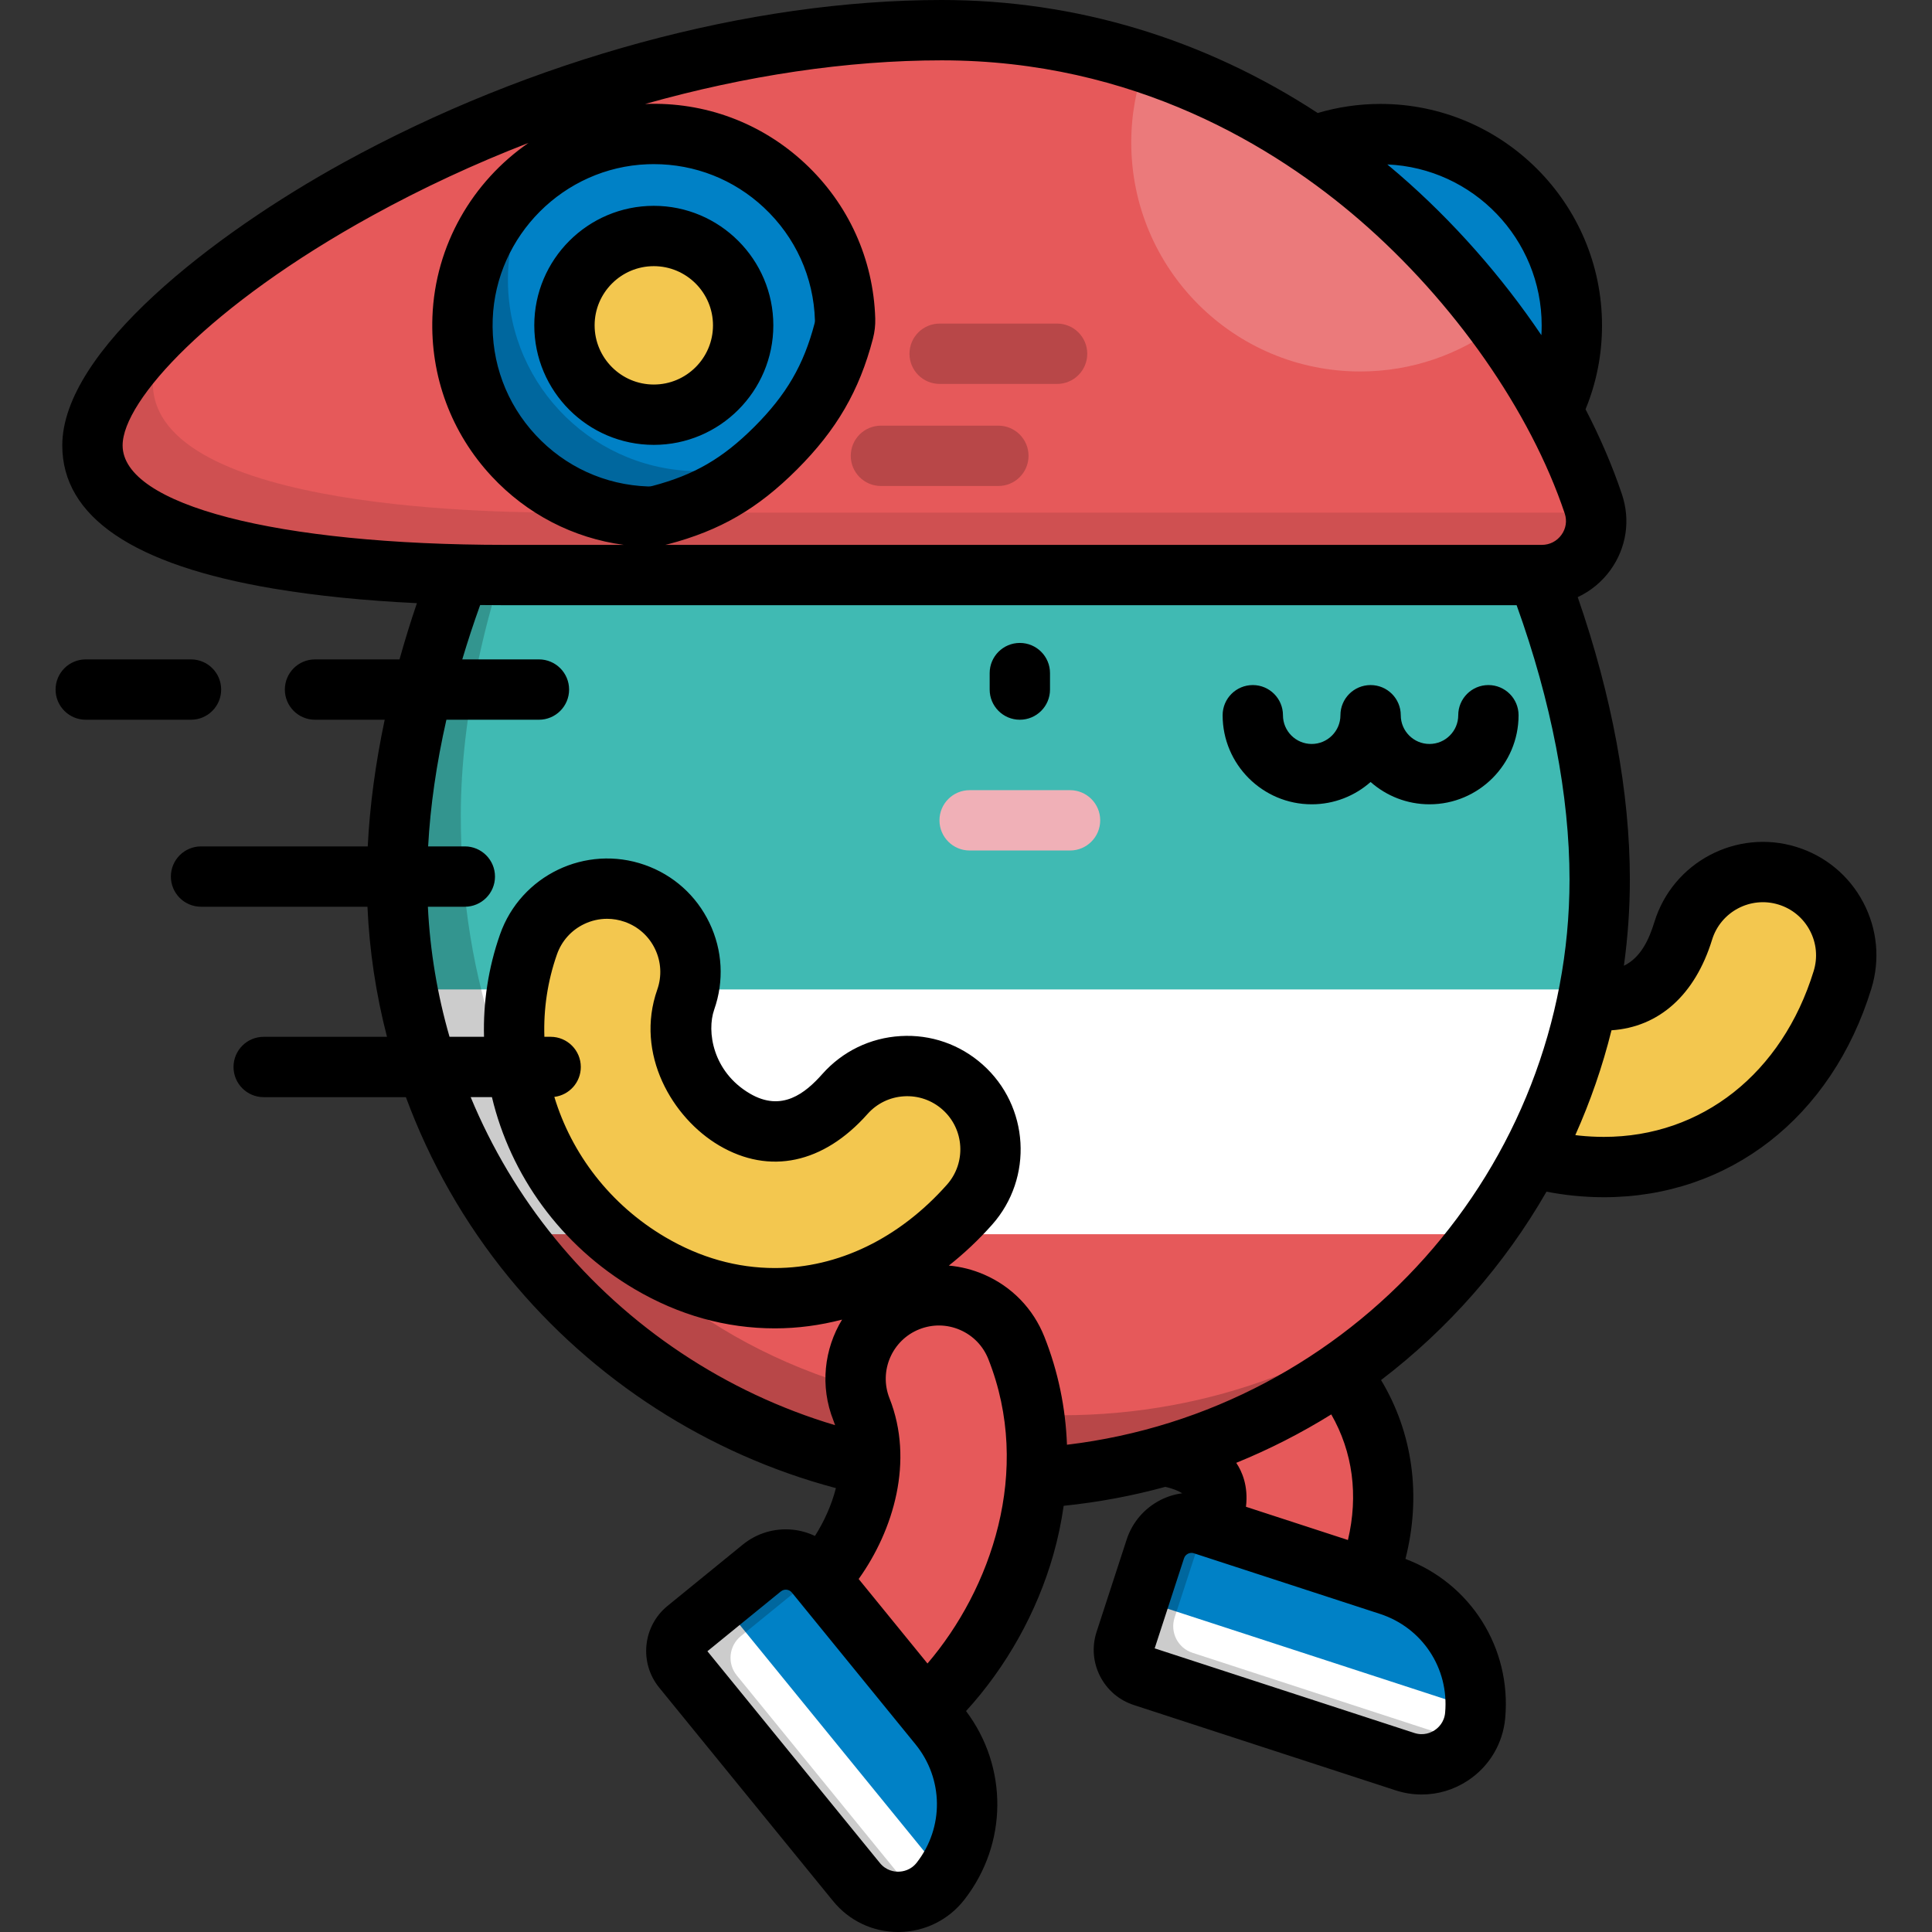 <?xml version="1.0" encoding="iso-8859-1"?>
<!-- Generator: Adobe Illustrator 19.0.0, SVG Export Plug-In . SVG Version: 6.00 Build 0)  -->
<svg xmlns="http://www.w3.org/2000/svg" xmlns:xlink="http://www.w3.org/1999/xlink" version="1.1" id="Capa_1" x="0px" y="0px" viewBox="0 0 512 512" style="enable-background:new 0 0 512 512;" xml:space="preserve">
<rect x="0" y="0" width="512" height="512" fill="#333333" stroke="none"/>
<path style="fill:#F3C74F;" d="M425.036,309.282c-2.435,0-4.902-0.129-7.4-0.391c-34.281-3.597-61.326-30.314-64.309-63.529  c-1.092-12.148,7.872-22.878,20.019-23.97c12.151-1.097,22.879,7.871,23.97,20.019c1.232,13.73,13.765,22.385,24.93,23.556  c8.044,0.841,18.708-1.642,23.83-18.282c3.588-11.657,15.946-18.193,27.604-14.606c11.655,3.588,18.195,15.947,14.606,27.604  C478.81,290.454,454.433,309.282,425.036,309.282z"/>
<path style="fill:#E6595A;" d="M337.935,440.368c-3.859,0-7.766-1.012-11.318-3.135c-10.466-6.262-13.874-19.821-7.612-30.288  c2.165-3.618,5.277-10.386,1.804-15.068c-3.915-5.278-15.296-8.75-31.89-4.606c-11.838,2.959-23.819-4.244-26.774-16.076  c-2.954-11.832,4.243-23.819,16.076-26.774c32.466-8.107,62.378-0.002,78.062,21.146c13.497,18.198,13.73,42.145,0.624,64.053  C352.769,436.534,345.446,440.368,337.935,440.368z"/>
<circle style="fill:#0081C6;" cx="365.836" cy="86.256" r="50.717"/>
<path style="fill:#40BAB3;" d="M423.935,233.065c0-87.751-73.156-214.166-159.358-214.166S105.219,145.314,105.219,233.065  s71.347,158.887,159.358,158.887S423.935,320.816,423.935,233.065z"/>
<path style="fill:#FFFFFF;" d="M107.903,262.206c13.728,73.832,78.647,129.746,156.674,129.746s142.946-55.915,156.674-129.746  H107.903z"/>
<path style="fill:#E6595A;" d="M136.113,327.078c29.004,39.338,75.739,64.874,128.464,64.874s99.46-25.535,128.464-64.874H136.113z"/>
<path style="opacity:0.2;enable-background:new    ;" d="M281.475,375.053c-105.073,0-159.358-71.136-159.358-158.886  c0-52.829,26.522-119.66,66.434-164.494c-49.154,43.392-83.332,121.418-83.332,181.392c0,87.751,71.347,158.887,159.358,158.887  c48.389,0,91.735-21.508,120.962-55.455C357.618,360.522,321.25,375.053,281.475,375.053z"/>
<path style="fill:#E6595A;" d="M408.606,152.393c9.777,0,16.753-9.571,13.649-18.842C405.725,84.178,345.094,7.995,249.566,7.995  C136.974,7.995,24.5,83.686,24.5,118.04s94.996,34.354,109.483,34.354H408.606z"/>
<path style="opacity:0.1;enable-background:new    ;" d="M422.797,135.844H149.992c-14.487,0-109.483,0-109.483-34.354  c0-5.844,3.261-12.885,9.217-20.544C33.807,94.873,24.5,108.164,24.5,118.04c0,34.354,94.996,34.354,109.483,34.354h274.623  C417.577,152.393,424.166,144.334,422.797,135.844z"/>
<g style="opacity:0.2;">
	<path d="M280.138,101.744h-31.121c-4.416,0-7.995-3.579-7.995-7.995c0-4.416,3.578-7.995,7.995-7.995h31.121   c4.415,0,7.995,3.579,7.995,7.995C288.133,98.165,284.554,101.744,280.138,101.744z"/>
	<path d="M264.577,128.794h-31.121c-4.416,0-7.995-3.579-7.995-7.995c0-4.415,3.579-7.995,7.995-7.995h31.121   c4.416,0,7.995,3.58,7.995,7.995C272.572,125.216,268.993,128.794,264.577,128.794z"/>
</g>
<path style="fill:#F0B0B7;" d="M283.57,225.394h-26.604c-4.416,0-7.995-3.579-7.995-7.995s3.579-7.995,7.995-7.995h26.604  c4.416,0,7.995,3.579,7.995,7.995S287.986,225.394,283.57,225.394z"/>
<path style="fill:#F3C74F;" d="M205.351,344.036c-11.207,0-22.507-3.051-33.115-9.295c-29.703-17.489-43.233-53.017-32.175-84.477  c4.044-11.506,16.65-17.556,28.155-13.51c11.506,4.044,17.555,16.651,13.51,28.155c-4.572,13.007,3.244,26.078,12.918,31.775  c6.973,4.104,17.706,6.262,29.266-6.755c8.099-9.12,22.057-9.944,31.175-1.846c9.118,8.098,9.945,22.055,1.846,31.175  C242.456,335.552,224.036,344.035,205.351,344.036z"/>
<path style="fill:#E6595A;" d="M216.658,468.456c-8.196,0-16.071-4.583-19.886-12.454c-5.321-10.973-0.739-24.183,10.236-29.504  c14.286-6.928,29.52-32.231,21.287-52.993c-4.495-11.337,1.05-24.171,12.388-28.668c11.337-4.495,24.172,1.05,28.668,12.388  c17.273,43.56-8.836,92.412-43.073,109.013C223.172,467.742,219.889,468.456,216.658,468.456z"/>
<path style="fill:#0081C6;" d="M223.96,84.663c0.031,1.032-0.096,2.072-0.357,3.071c-3.435,13.156-9.178,22.162-18.022,31.005  c-8.804,8.804-17.394,14.282-30.607,17.766c-1.128,0.297-2.301,0.443-3.468,0.404c-27.847-0.949-49.997-24.347-48.922-52.664  c0.999-26.287,22.418-47.706,48.705-48.705C199.674,34.461,223.117,56.721,223.96,84.663z"/>
<circle style="fill:#F3C74F;" cx="173.266" cy="86.219" r="23.676"/>
<path style="opacity:0.2;enable-background:new    ;" d="M187.034,124.444c-1.129,0.297-2.301,0.443-3.468,0.403  c-27.847-0.949-49.997-24.346-48.922-52.664c0.384-10.117,3.802-19.506,9.35-27.295c-12.448,8.866-20.796,23.185-21.41,39.355  c-1.076,28.317,21.076,51.715,48.922,52.664c1.166,0.039,2.339-0.106,3.468-0.404c13.213-3.484,21.803-8.962,30.607-17.766  c2.074-2.074,3.971-4.159,5.715-6.302C204.464,117.982,197.088,121.793,187.034,124.444z"/>
<path style="fill:#0081C6;" d="M372.331,466.854l-69.375-22.606c-3.884-1.265-6.008-5.441-4.742-9.326l7.958-24.421  c1.726-5.296,7.418-8.191,12.714-6.465l49.299,16.064c14.688,4.786,24.125,19.08,22.756,34.468l0,0  C390.129,463.693,381.042,469.692,372.331,466.854z"/>
<path style="fill:#FFFFFF;" d="M390.941,454.568L390.941,454.568c0.049-0.555,0.054-1.104,0.076-1.657l-89.193-29.065l-3.609,11.076  c-1.266,3.884,0.857,8.06,4.742,9.326l69.375,22.606C381.042,469.692,390.129,463.693,390.941,454.568z"/>
<path style="opacity:0.2;enable-background:new    ;" d="M385.398,460.612l-69.375-22.606c-3.884-1.266-6.008-5.441-4.742-9.326  l7.958-24.421c0.011-0.033,0.026-0.063,0.037-0.096l-0.388-0.127c-5.296-1.726-10.988,1.168-12.714,6.465l-7.96,24.421  c-1.266,3.884,0.857,8.06,4.742,9.326l69.375,22.606c6.314,2.057,12.809-0.543,16.224-5.596  C387.507,461.162,386.45,460.955,385.398,460.612z"/>
<path style="fill:#0081C6;" d="M226.976,498.754l-46.083-56.572c-2.581-3.168-2.104-7.828,1.064-10.408l19.915-16.221  c4.318-3.518,10.672-2.869,14.189,1.45l32.747,40.201c9.756,11.977,9.95,29.105,0.466,41.298l0,0  C243.651,505.734,232.762,505.857,226.976,498.754z"/>
<path style="fill:#FFFFFF;" d="M249.275,498.502L249.275,498.502c0.342-0.44,0.644-0.9,0.962-1.352l-59.246-72.733l-9.031,7.356  c-3.168,2.581-3.644,7.24-1.064,10.408l46.083,56.573C232.762,505.857,243.651,505.734,249.275,498.502z"/>
<path style="opacity:0.2;enable-background:new    ;" d="M241.341,500.581l-46.083-56.573c-2.581-3.168-2.104-7.828,1.064-10.408  l19.914-16.221c0.027-0.022,0.055-0.039,0.083-0.061l-0.258-0.317c-3.518-4.318-9.871-4.969-14.189-1.45l-19.915,16.221  c-3.168,2.581-3.644,7.24-1.064,10.408l46.083,56.573c4.194,5.149,11.062,6.48,16.67,4.081  C242.816,502.187,242.04,501.439,241.341,500.581z"/>
<path style="opacity:0.2;fill:#FFFFFF;enable-background:new    ;" d="M303.582,16.63c-2.445,6.581-3.787,13.699-3.787,21.132  c0,33.515,27.169,60.682,60.682,60.682c13.677,0,26.294-4.527,36.442-12.161C376.002,57.835,344.497,30.179,303.582,16.63z"/>
<path d="M58.611,182.742c0-4.416-3.579-7.995-7.995-7.995H22.723c-4.416,0-7.995,3.579-7.995,7.995s3.579,7.995,7.995,7.995h27.893  C55.032,190.737,58.611,187.157,58.611,182.742z M493.766,239.116c-3.758-7.102-10.055-12.314-17.735-14.679  c-15.853-4.882-32.717,4.048-37.595,19.893c-1.39,4.513-3.547,9.418-8.089,11.606c1.037-7.486,1.584-15.121,1.584-22.874  c0-23.02-4.77-48.717-13.818-74.814c3.41-1.602,6.417-4.049,8.671-7.18c4.237-5.885,5.349-13.197,3.052-20.058  c-2.493-7.446-5.748-15.015-9.65-22.549c2.887-7.034,4.364-14.484,4.364-22.209c0-32.374-26.338-58.712-58.712-58.712  c-5.678,0-11.254,0.817-16.633,2.405C319.102,10.287,285.112,0,249.566,0C198.58,0,140.768,15.72,90.957,43.131  C56.611,62.03,16.504,92.988,16.504,118.04c0,18.937,18.834,31.702,55.98,37.944c11.322,1.902,24.048,3.189,38.002,3.86  c-1.698,4.99-3.23,9.962-4.609,14.904H83.484c-4.416,0-7.995,3.579-7.995,7.995s3.579,7.995,7.995,7.995h18.465  c-2.44,11.541-3.956,22.801-4.493,33.567H53.281c-4.416,0-7.995,3.579-7.995,7.995s3.579,7.995,7.995,7.995h44.102  c0.512,11.68,2.263,23.235,5.174,34.471H69.882c-4.416,0-7.995,3.58-7.995,7.995c0,4.416,3.579,7.995,7.995,7.995h37.687  c6.343,17.18,15.496,33.325,27.201,47.65c22.301,27.295,52.891,46.973,86.754,55.961c-1.153,4.524-3.135,8.872-5.551,12.677  c-1.835-0.867-3.814-1.443-5.894-1.657c-4.807-0.486-9.513,0.918-13.257,3.97l-19.916,16.222c-6.58,5.361-7.573,15.076-2.213,21.655  l46.083,56.572c0.001,0,0.001,0,0.001,0c4.25,5.219,10.522,8.196,17.241,8.196c0.085,0,0.173-0.001,0.258-0.002  c6.816-0.077,13.125-3.208,17.307-8.588c11.504-14.792,11.604-35.105,0.432-49.962c10.672-11.686,18.786-26.16,23.136-41.46  c1.225-4.309,2.123-8.627,2.735-12.937c9.223-0.947,18.217-2.639,26.923-5.018c2.143,0.468,3.597,1.127,4.497,1.69  c-1.974,0.272-3.912,0.854-5.741,1.784c-4.306,2.19-7.5,5.924-8.996,10.515l-7.959,24.422c-1.274,3.909-0.95,8.08,0.915,11.746  c1.863,3.665,5.042,6.385,8.95,7.658l69.375,22.607c0.001,0,0.001,0,0.001,0c2.273,0.74,4.604,1.105,6.921,1.105  c4.293,0,8.533-1.254,12.228-3.693c5.688-3.755,9.296-9.803,9.901-16.592c1.652-18.576-9.151-35.633-26.444-42.145  c4.245-16.656,1.985-33.354-6.46-47.403c17.752-13.542,32.695-30.533,43.842-49.925c2.304,0.442,4.63,0.794,6.962,1.038  c2.758,0.289,5.527,0.435,8.232,0.435c33.236,0,60.399-21.167,70.89-55.241C498.29,254.357,497.522,246.218,493.766,239.116z   M408.56,86.256c0,0.861-0.027,1.717-0.077,2.569c-10.473-15.519-23.402-30.235-37.72-42.615c-1.03-0.89-2.066-1.765-3.106-2.631  C390.373,44.537,408.56,63.309,408.56,86.256z M249.566,15.99c51.078,0,88.413,23.011,110.74,42.315  c24.963,21.585,45.287,50.662,54.367,77.784c0.644,1.925,0.329,3.98-0.868,5.642c-1.221,1.695-3.115,2.667-5.2,2.667H176.298  c0.238-0.054,0.477-0.102,0.713-0.164c13.868-3.656,23.784-9.404,34.223-19.842c10.492-10.494,16.504-20.853,20.103-34.643  c0.459-1.763,0.665-3.555,0.612-5.326c-0.474-15.745-7.085-30.345-18.614-41.115c-11.52-10.76-26.557-16.362-42.351-15.756  c-0.005,0-0.01,0.001-0.015,0.001C197.641,20.028,224.493,15.99,249.566,15.99z M171.592,43.527c0.56-0.021,1.117-0.031,1.673-0.031  c10.885,0,21.183,4.048,29.158,11.496c8.39,7.838,13.201,18.46,13.545,29.912c0.001,0.001,0.001,0.001,0.001,0.001  c0.007,0.246-0.028,0.528-0.102,0.81c-2.868,10.988-7.486,18.918-15.938,27.371c-8.378,8.377-15.946,12.775-26.994,15.688  c-0.403,0.107-0.809,0.163-1.157,0.144c-11.416-0.388-21.999-5.219-29.799-13.603c-7.791-8.372-11.841-19.299-11.406-30.768  C131.415,62.387,149.432,44.369,171.592,43.527z M32.494,118.04c0-11.872,23.192-37.251,66.171-60.901  c13.312-7.325,27.211-13.774,41.387-19.264c-14.791,10.217-24.733,27.029-25.456,46.065c-0.598,15.747,4.97,30.758,15.677,42.266  c9.355,10.054,21.629,16.387,35.038,18.191h-31.328C73.28,144.398,32.494,133.806,32.494,118.04z M220.862,376.45  c0.163,0.41,0.312,0.824,0.451,1.24c-28.906-8.608-54.936-25.874-74.161-49.404c-9.312-11.397-16.836-24.07-22.418-37.533h5.632  c4.921,20.628,18.178,39.317,37.812,50.876c11.723,6.902,24.229,10.402,37.172,10.402c6.041,0,12.001-0.806,17.806-2.322  C218.418,357.499,217.249,367.342,220.862,376.45z M190.589,303.573c13.31,7.835,27.635,4.796,39.298-8.337  c2.5-2.814,5.944-4.486,9.702-4.707c3.744-0.219,7.372,1.032,10.187,3.531c5.807,5.158,6.335,14.081,1.178,19.888  c-12.655,14.246-28.85,22.093-45.602,22.095c-10.052,0-19.829-2.756-29.06-8.191c-14.618-8.607-24.83-22.104-29.387-37.163  c3.953-0.484,7.014-3.845,7.014-7.929c0-4.415-3.579-7.995-7.995-7.995h-1.659c-0.24-7.303,0.824-14.696,3.338-21.849  c1.248-3.551,3.804-6.402,7.196-8.03c1.933-0.926,4.003-1.394,6.082-1.394c1.574,0,3.154,0.268,4.683,0.805  c3.551,1.248,6.402,3.803,8.03,7.196c1.627,3.393,1.837,7.216,0.589,10.765C168.196,279.291,178.166,296.257,190.589,303.573z   M242.963,493.595c-1.611,2.07-3.741,2.402-4.866,2.414c-1.118,0.029-3.264-0.27-4.922-2.304h0.001l-45.705-56.11l19.452-15.845  c0.554-0.452,1.141-0.498,1.533-0.458c0.392,0.039,0.955,0.204,1.407,0.759l32.748,40.203  C250.058,471.397,250.203,484.284,242.963,493.595z M245.794,440.844l-18.238-22.39c9.243-12.921,14.752-31.298,8.17-47.897  c-2.864-7.22,0.682-15.425,7.903-18.289c3.496-1.387,7.325-1.329,10.78,0.164c3.454,1.492,6.12,4.24,7.508,7.74  C273.706,389.901,262.542,421.247,245.794,440.844z M382.977,453.859c-0.232,2.614-1.843,4.046-2.783,4.667  c-0.941,0.62-2.894,1.538-5.386,0.728h0.001L306,436.832l7.773-23.854c0.222-0.681,0.688-1.037,1.04-1.216  c0.353-0.179,0.914-0.346,1.596-0.124l49.299,16.063C376.922,431.355,384.023,442.112,382.977,453.859z M327.618,387.665  c8.795-3.579,17.212-7.88,25.18-12.831c5.708,9.946,7.221,21.431,4.42,33.284l-27.022-8.805  C330.848,393.846,329.174,389.971,327.618,387.665z M282.758,382.87c-0.364-9.835-2.356-19.458-5.978-28.592  c-2.96-7.469-8.653-13.339-16.028-16.525c-3.003-1.297-6.139-2.079-9.305-2.359c4.032-3.189,7.874-6.791,11.461-10.829  c11.012-12.402,9.883-31.45-2.516-42.461c-6.005-5.335-13.735-8.02-21.749-7.536c-8.019,0.474-15.376,4.043-20.711,10.051  c-4.479,5.044-10.713,10.188-19.231,5.175c-9.856-5.804-11.449-16.496-9.433-22.234c2.665-7.579,2.218-15.742-1.258-22.986  c-3.476-7.243-9.564-12.699-17.143-15.363c-15.645-5.504-32.848,2.755-38.351,18.401c-3.127,8.897-4.487,18.081-4.247,27.153h-9.141  c-3.228-11.184-5.166-22.757-5.734-34.471h9.788c4.416,0,7.995-3.579,7.995-7.995s-3.579-7.995-7.995-7.995h-9.724  c0.584-10.711,2.214-21.981,4.842-33.567h24.522c4.416,0,7.995-3.579,7.995-7.995s-3.579-7.995-7.995-7.995h-20.313  c1.424-4.775,2.999-9.58,4.737-14.405c2.222,0.028,4.461,0.046,6.735,0.046h267.941c9.181,25.494,14.018,50.518,14.018,72.678  C415.94,309.646,358.096,373.873,282.758,382.87z M480.644,257.33c-8.348,27.114-29.656,43.957-55.608,43.957  c-2.151,0-4.361-0.116-6.564-0.348c-0.334-0.035-0.665-0.085-0.998-0.125c3.978-8.889,7.207-18.173,9.589-27.778  c12.583-0.841,22.14-9.338,26.655-23.999c2.284-7.422,10.182-11.606,17.61-9.317c3.596,1.106,6.546,3.549,8.305,6.875  C481.393,249.921,481.752,253.733,480.644,257.33z M173.265,117.894c17.466,0,31.675-14.209,31.675-31.675  c0-17.465-14.209-31.674-31.675-31.674c-17.465,0-31.674,14.209-31.674,31.674C141.591,103.685,155.8,117.894,173.265,117.894z   M173.265,70.535c8.648,0,15.685,7.037,15.685,15.684c0,8.648-7.037,15.685-15.685,15.685c-8.647,0-15.684-7.037-15.684-15.685  C157.581,77.572,164.617,70.535,173.265,70.535z M270.268,170.385c-4.416,0-7.995,3.579-7.995,7.995v4.362  c0,4.416,3.578,7.995,7.995,7.995s7.995-3.579,7.995-7.995v-4.362C278.263,173.963,274.685,170.385,270.268,170.385z   M394.444,181.549c-4.416,0-7.995,3.579-7.995,7.995c0,4.198-3.415,7.614-7.615,7.614c-4.199,0-7.615-3.415-7.615-7.614  c0-4.416-3.579-7.995-7.995-7.995s-7.995,3.579-7.995,7.995c0,4.198-3.415,7.614-7.614,7.614c-4.199,0-7.614-3.415-7.614-7.614  c0-4.416-3.579-7.995-7.995-7.995s-7.995,3.579-7.995,7.995c0,13.015,10.589,23.604,23.604,23.604  c5.978,0,11.445-2.235,15.609-5.912c4.164,3.677,9.631,5.912,15.61,5.912c13.016,0,23.605-10.59,23.605-23.604  C402.439,185.127,398.86,181.549,394.444,181.549z"/>
<g>
</g>
<g>
</g>
<g>
</g>
<g>
</g>
<g>
</g>
<g>
</g>
<g>
</g>
<g>
</g>
<g>
</g>
<g>
</g>
<g>
</g>
<g>
</g>
<g>
</g>
<g>
</g>
<g>
</g>
</svg>
